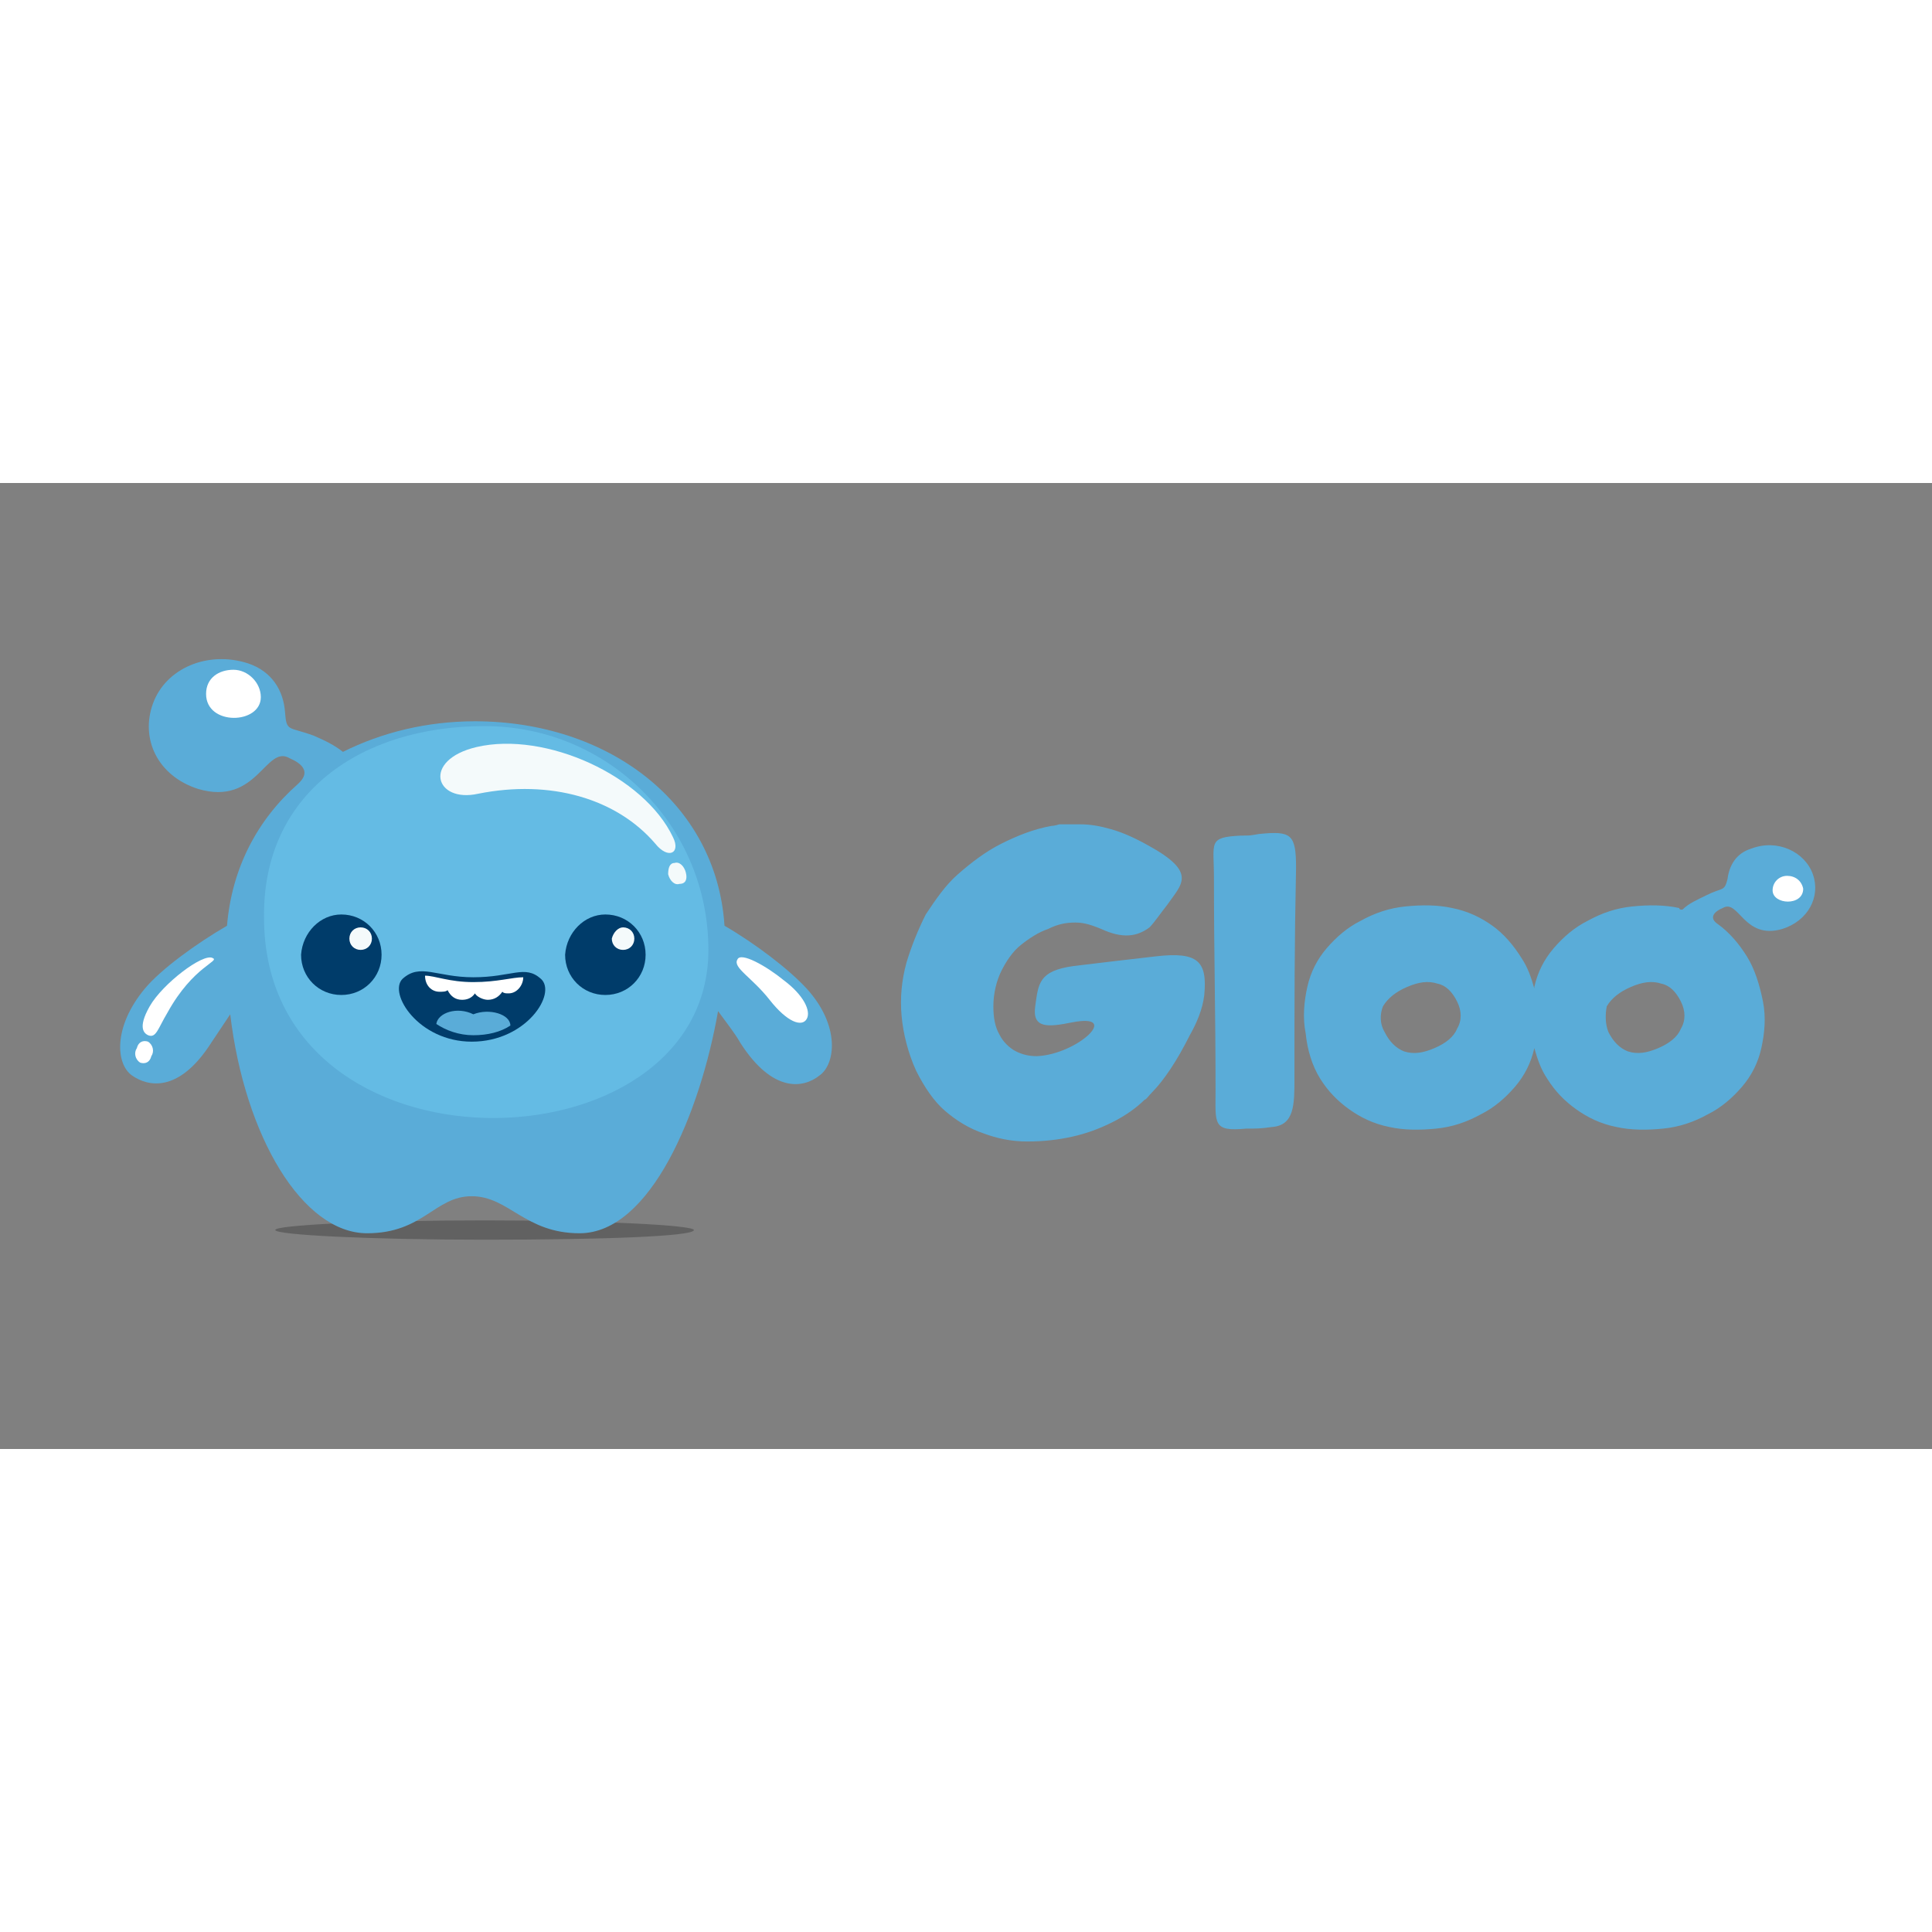 <svg version="1.1" id="Layer_1" xmlns="http://www.w3.org/2000/svg" x="0" y="0" xml:space="preserve" viewBox="0 0 120 60" height="1em" width="1em">
  <rect x="0" y="0" width="120" height="60" fill="#808080" stroke="none"/>
  <style>
    .st1,.st3,.st4,.st5{fill-rule:evenodd;clip-rule:evenodd;fill:#5aacd8}.st3,.st4,.st5{fill:#fff}.st4,.st5{fill:#003c6a}.st5{fill:#f4fafb}
  </style>
  <switch>
    <g>
      <path d="M30.1 45.8c7.2 0 13 .3 13 .6 0 .4-5.8.6-13 .6s-13-.3-13-.6c-.1-.3 5.8-.6 13-.6" opacity=".24" fill-rule="evenodd" clip-rule="evenodd"/>
      <path class="st1" d="M22.8 46.6c3.5 0 4.2-2.3 6.5-2.3s3.3 2.3 6.7 2.3c4.4 0 7.5-7.5 8.6-13.8.5.7 1 1.3 1.4 2 2 3.1 3.9 2.8 4.9 2 1-.7 1.3-3.1-.8-5.4-1.1-1.2-3.2-2.8-5.1-3.9-.5-7.7-7.3-12.7-15.5-12.7-3 0-5.8.7-8.2 1.9-.5-.4-1.1-.7-1.8-1-1.6-.6-1.7-.2-1.8-1.5-.1-1.3-.8-2.5-2.3-3-2.5-.8-5.1.3-5.9 2.5-.8 2.2.3 4.5 2.8 5.3 3.7 1.1 4.2-2.8 5.7-1.9.7.3 1.3.8.6 1.5l-.1.1c-2.5 2.2-4.1 5.2-4.4 8.8-1.9 1.1-4.1 2.7-5.1 3.9-2 2.4-1.8 4.7-.8 5.4 1 .7 2.9 1.1 4.9-2l1.2-1.8c.9 7.6 4.5 13.6 8.5 13.6"/>
      <path d="M30.1 15.1C37.8 15.1 44 21.3 44 29c0 13.9-27.6 14.6-27.6-2-.1-7.7 6-11.9 13.7-11.9" fill-rule="evenodd" clip-rule="evenodd" fill="#64bbe4"/>
      <path class="st3" d="M45.8 29.6c-.3.5.9 1.1 2 2.5s2 1.7 2.3 1.2c.3-.5-.2-1.5-1.4-2.4-1.1-.9-2.7-1.8-2.9-1.3M9.2 34.7c.3.2.4.6.2.9-.1.4-.4.5-.7.4-.3-.2-.4-.6-.2-.9.1-.4.4-.5.7-.4m4-5.2c.5.2-1.2.5-2.8 3.4-.6 1-.7 1.6-1.2 1.4-.2-.1-.7-.4.1-1.8.8-1.4 3.3-3.3 3.9-3z"/>
      <path class="st4" d="M29.4 30.7c2.4 0 3.2-.8 4.2.1s-.9 3.9-4.3 3.9c-3.3 0-5.2-3-4.3-3.9 1.1-1 2.1-.1 4.4-.1"/>
      <path class="st1" d="M31.7 33.7c-.6.4-1.4.6-2.3.6-.9 0-1.7-.3-2.3-.7.1-.7 1.3-1.1 2.3-.6 1-.4 2.3 0 2.3.7"/>
      <path class="st3" d="M29.4 31c1.5 0 2.4-.3 3.1-.3 0 .5-.4 1-.9 1-.2 0-.3 0-.4-.1-.2.3-.5.5-.9.5-.3 0-.7-.2-.8-.4-.2.3-.5.4-.8.4-.4 0-.7-.2-.9-.6-.1.1-.3.1-.5.1-.5 0-.9-.4-.9-1 .6 0 1.5.4 3 .4"/>
      <path class="st5" d="M41.9 23.6c.3-.1.6.2.7.6.1.4 0 .7-.4.7-.3.1-.6-.2-.7-.6 0-.4.1-.7.4-.7m-12.2-4.3c-2.7.6-3.5-2.1-.1-2.9 4.3-1 10.4 1.8 12.2 5.6.5 1-.3 1.4-1.1.4-2.4-2.8-6.5-4-11-3.1z"/>
      <path class="st4" d="M37.6 26.8c1.4 0 2.5 1.1 2.5 2.5s-1.1 2.5-2.5 2.5-2.5-1.1-2.5-2.5c.1-1.4 1.2-2.5 2.5-2.5"/>
      <path class="st5" d="M38.7 27.6c.4 0 .7.3.7.7 0 .4-.3.7-.7.7s-.7-.3-.7-.7c.1-.4.4-.7.7-.7"/>
      <path class="st4" d="M21.2 26.8c1.4 0 2.5 1.1 2.5 2.5s-1.1 2.5-2.5 2.5-2.5-1.1-2.5-2.5c.1-1.4 1.2-2.5 2.5-2.5"/>
      <path class="st5" d="M22.4 27.6c.4 0 .7.3.7.7 0 .4-.3.7-.7.7-.4 0-.7-.3-.7-.7 0-.4.3-.7.7-.7"/>
      <path class="st3" d="M14.5 11.6c.9 0 1.7.8 1.7 1.7 0 1.7-3.4 1.8-3.4-.2 0-1 .8-1.5 1.7-1.5"/>
      <path class="st1" d="M86 34.1c.3.6.7 1 1.2 1.2.6.2 1.2.1 1.9-.2.7-.3 1.2-.7 1.4-1.2.3-.5.3-1.1 0-1.7-.3-.6-.7-1-1.2-1.1-.6-.2-1.2-.1-1.9.2-.7.3-1.2.7-1.5 1.2-.2.5-.2 1.1.1 1.6m13.9 0c.3.6.7 1 1.2 1.2.6.2 1.2.1 1.9-.2.7-.3 1.2-.7 1.4-1.2.3-.5.3-1.1 0-1.7-.3-.6-.7-1-1.2-1.1-.6-.2-1.2-.1-1.9.2-.7.3-1.2.7-1.5 1.2-.1.5-.1 1.1.1 1.6zM77.1 21.9c.6 0 .5 0 1.1-.1 2-.2 2.3 0 2.3 2.1-.1 4.8-.1 8.3-.1 13.1 0 1.6 0 2.9-1.4 3-.7.1-.9.1-1.6.1-2.1.2-1.9-.3-1.9-2.4 0-4.9-.1-8.3-.1-13.2 0-2.2-.4-2.5 1.7-2.6zm-8.7 5.8c-.5-.2-1-.4-1.6-.4-.6 0-1.1.1-1.7.4-.6.2-1.2.6-1.7 1s-.9 1-1.2 1.6c-.3.6-.5 1.4-.5 2.2 0 .7.1 1.3.4 1.8.2.4.6.8 1 1 .4.2.8.3 1.3.3 2.5-.1 5.3-2.7 2.2-2.1-1.5.3-2.5.4-2.3-1 .2-1.4.2-2.2 2.4-2.5 1.7-.2 3.3-.4 5.1-.6 2.6-.3 3.2.3 3 2.4-.1.9-.5 1.8-.9 2.5-.4.8-.8 1.5-1.2 2.1-.4.6-.8 1.1-1.1 1.4-.3.3-.4.5-.5.5-.5.5-1.2 1-2 1.4-.8.4-1.6.7-2.5.9-.9.2-1.8.3-2.8.3-1 0-1.9-.2-2.7-.5-.9-.3-1.7-.8-2.4-1.4-.7-.6-1.3-1.5-1.8-2.5-.5-1.1-.8-2.3-.9-3.4-.1-1.1 0-2.2.3-3.3.3-1 .7-2 1.2-3 .6-.9 1.2-1.8 2-2.5s1.7-1.4 2.7-1.9c1-.5 2-.9 3.1-1.1 0 0 .2 0 .5-.1h1.3c.6 0 1.2.1 1.9.3.7.2 1.4.5 2.3 1 3.1 1.7 2.1 2.4 1.2 3.7-.4.5-.8 1.1-1.1 1.4-.8.6-1.7.7-3 .1zm37.6-2.1c-.6.3-1.1.5-1.5.9-.1 0-.2 0-.2-.1-.9-.2-1.9-.2-2.9-.1s-1.9.4-2.8.9c-.8.4-1.5 1-2.1 1.7-.6.7-1 1.5-1.2 2.4v.1c-.2-.7-.4-1.3-.8-1.9-.5-.8-1.1-1.5-1.8-2s-1.5-.9-2.5-1.1c-.9-.2-1.9-.2-2.9-.1s-1.9.4-2.8.9c-.8.4-1.5 1-2.1 1.7-.6.7-1 1.5-1.2 2.4-.2.9-.3 1.9-.1 2.9.1 1 .4 2 .9 2.8.5.8 1.1 1.4 1.8 1.9s1.5.9 2.5 1.1c.9.2 1.9.2 2.9.1s1.9-.4 2.8-.9c.8-.4 1.5-1 2.1-1.7.6-.7 1-1.5 1.2-2.4.2.7.4 1.3.8 1.9.5.8 1.1 1.4 1.8 1.9s1.5.9 2.5 1.1c.9.2 1.9.2 2.9.1s1.9-.4 2.8-.9c.8-.4 1.5-1 2.1-1.7.6-.7 1-1.5 1.2-2.4.2-.9.3-1.9.1-2.9-.2-1-.5-2-1-2.8-.5-.8-1.1-1.5-1.8-2-.6-.4-.2-.8.3-1 1-.6 1.3 2 3.7 1.3 1.6-.5 2.4-2 1.9-3.4s-2.2-2.2-3.8-1.6c-1 .3-1.4 1.1-1.5 1.9-.2.8-.3.5-1.3 1z"/>
      <path class="st3" d="M111 24.4c-.5 0-.9.4-.9.9 0 .9 1.9 1 1.9-.1-.1-.5-.5-.8-1-.8"/>
    </g>
  </switch>
</svg>

